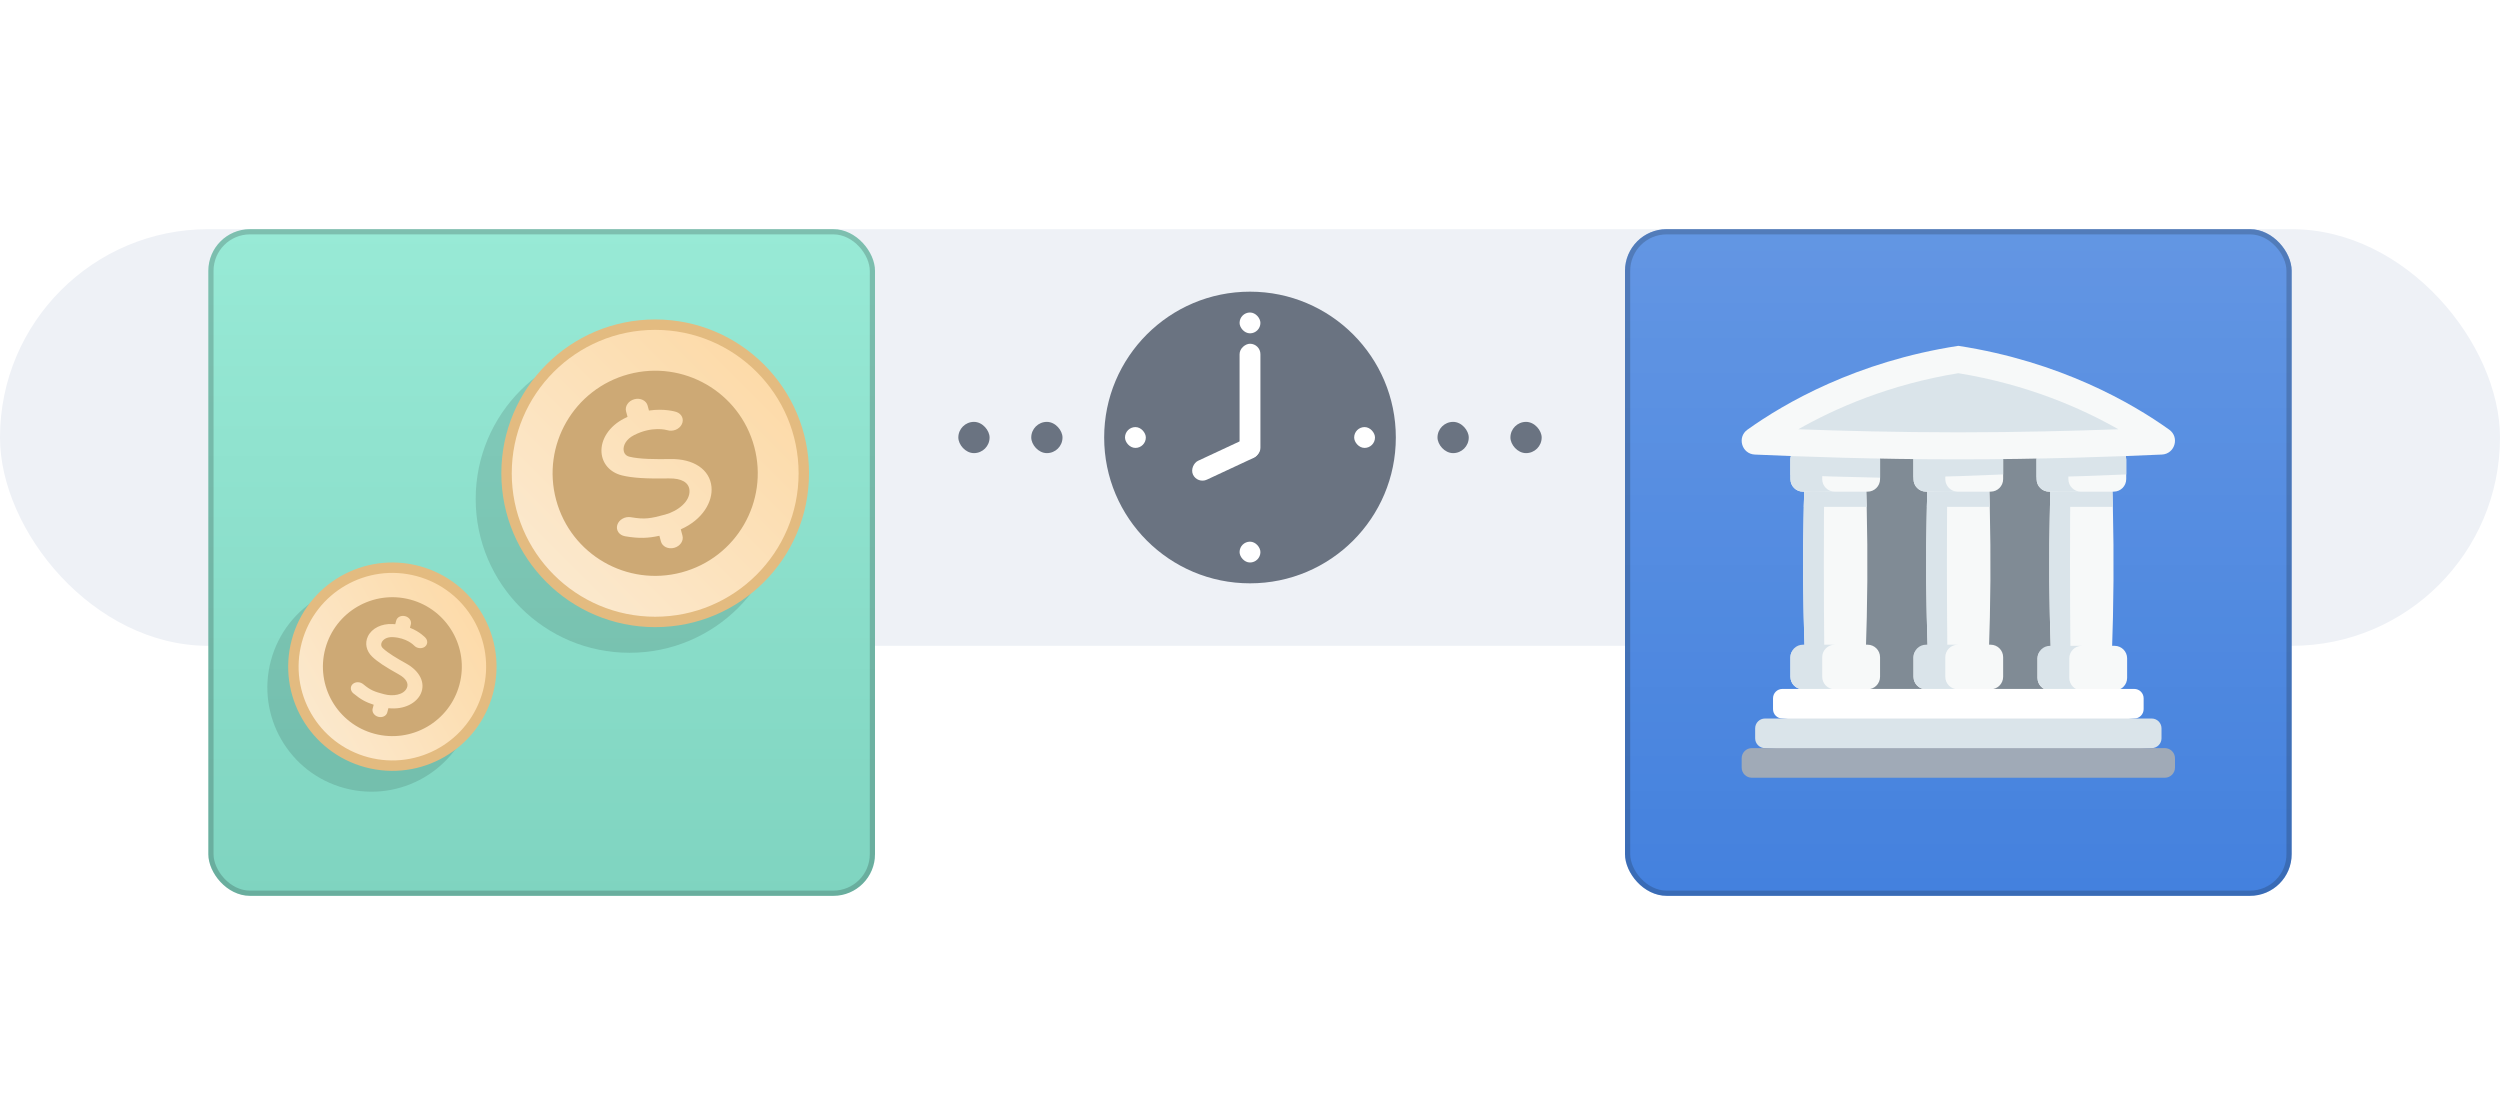 <svg width="240" height="106" viewBox="0 0 240 106" fill="none" xmlns="http://www.w3.org/2000/svg">
<rect y="22" width="240" height="40" rx="20" fill="#EEF1F6"/>
<rect x="145" y="40.5" width="3" height="3" rx="1.5" fill="#6A7381"/>
<rect x="138" y="40.5" width="3" height="3" rx="1.5" fill="#6A7381"/>
<rect x="92" y="40.5" width="3" height="3" rx="1.5" fill="#6A7381"/>
<rect x="99" y="40.5" width="3" height="3" rx="1.5" fill="#6A7381"/>
<g filter="url(#filter0_dd)">
<rect x="20" y="10" width="64" height="64" rx="4" fill="url(#paint0_linear)"/>
<path d="M60.436 50.667C68.593 50.667 75.205 44.055 75.205 35.898C75.205 27.741 68.593 21.129 60.436 21.129C52.279 21.129 45.666 27.741 45.666 35.898C45.666 44.055 52.279 50.667 60.436 50.667Z" fill="black" fill-opacity="0.12"/>
<path d="M77.166 33.436C77.166 41.317 70.778 47.706 62.897 47.706C55.017 47.706 48.628 41.317 48.628 33.436C48.628 25.555 55.017 19.167 62.897 19.167C70.778 19.167 77.166 25.555 77.166 33.436Z" fill="url(#paint1_linear)" stroke="#E3BB80"/>
<path fill-rule="evenodd" clip-rule="evenodd" d="M72.408 30.887C73.816 36.14 70.698 41.539 65.446 42.947C60.193 44.354 54.794 41.237 53.387 35.984C51.979 30.732 55.096 25.333 60.349 23.925C65.602 22.518 71.001 25.635 72.408 30.887ZM60.421 31.843C61.391 32.084 62.959 32.093 64.365 32.069C66.591 32.031 68.136 33.074 68.302 34.726C68.445 36.145 67.471 37.884 65.355 38.816L65.518 39.427C65.65 39.917 65.293 40.439 64.721 40.592C64.15 40.745 63.58 40.472 63.449 39.981L63.302 39.434C62.239 39.667 61.36 39.715 60.004 39.48C59.438 39.382 59.106 38.894 59.261 38.39C59.417 37.885 60.001 37.556 60.566 37.653C61.897 37.883 62.462 37.779 63.859 37.398C65.07 37.067 66.297 36.125 66.187 35.029C66.114 34.31 65.406 33.909 64.243 33.929C62.003 33.967 60.686 33.882 59.698 33.636C58.568 33.354 57.82 32.511 57.745 31.435C57.656 30.174 58.508 28.896 59.913 28.18C60.024 28.123 60.134 28.071 60.244 28.021L60.102 27.492C59.971 27.001 60.327 26.479 60.899 26.326C61.47 26.173 62.04 26.447 62.172 26.937L62.299 27.412C63.807 27.193 64.856 27.523 64.92 27.544C65.455 27.718 65.693 28.252 65.451 28.735C65.212 29.215 64.589 29.465 64.057 29.297C63.98 29.274 62.607 28.886 60.874 29.77C60.085 30.172 59.835 30.762 59.865 31.18C59.879 31.379 59.97 31.73 60.421 31.843Z" fill="#CDA975"/>
<path d="M33.079 63.66C38.414 65.089 43.897 61.923 45.327 56.589C46.756 51.254 43.59 45.77 38.255 44.341C32.921 42.912 27.437 46.078 26.008 51.412C24.579 56.747 27.744 62.23 33.079 63.66Z" fill="black" fill-opacity="0.12"/>
<path d="M46.843 54.459C45.485 59.527 40.276 62.535 35.208 61.177C30.14 59.819 27.133 54.609 28.491 49.542C29.848 44.474 35.058 41.466 40.126 42.824C45.194 44.182 48.201 49.391 46.843 54.459Z" fill="url(#paint2_linear)" stroke="#E3BB80"/>
<path fill-rule="evenodd" clip-rule="evenodd" d="M44.107 53.725C43.154 57.282 39.498 59.392 35.942 58.439C32.385 57.486 30.275 53.831 31.228 50.275C32.181 46.718 35.836 44.608 39.393 45.56C42.949 46.513 45.06 50.169 44.107 53.725ZM36.755 50.227C37.241 50.697 38.158 51.233 38.991 51.695C40.309 52.426 40.862 53.561 40.4 54.586C40.003 55.466 38.843 56.156 37.287 55.986L37.176 56.4C37.087 56.732 36.701 56.917 36.314 56.814C35.927 56.71 35.685 56.357 35.775 56.025L35.874 55.654C35.172 55.431 34.64 55.161 33.924 54.564C33.626 54.316 33.596 53.917 33.858 53.674C34.12 53.43 34.574 53.435 34.873 53.684C35.575 54.269 35.941 54.399 36.89 54.649C37.712 54.865 38.75 54.727 39.057 54.048C39.258 53.602 38.978 53.127 38.289 52.745C36.963 52.009 36.22 51.513 35.723 51.034C35.157 50.486 35.003 49.739 35.323 49.082C35.698 48.313 36.63 47.852 37.697 47.907C37.781 47.912 37.863 47.919 37.944 47.927L38.04 47.568C38.129 47.236 38.515 47.051 38.902 47.154C39.289 47.258 39.531 47.611 39.442 47.944L39.356 48.265C40.314 48.647 40.818 49.196 40.848 49.23C41.102 49.513 41.061 49.907 40.756 50.108C40.453 50.309 40.004 50.244 39.748 49.965C39.711 49.926 39.037 49.234 37.722 49.165C37.123 49.134 36.777 49.395 36.653 49.651C36.593 49.772 36.528 50.008 36.755 50.227Z" fill="#CDA975"/>
<rect opacity="0.2" x="20.25" y="10.25" width="63.5" height="63.5" rx="3.75" stroke="#121417" stroke-width="0.5"/>
</g>
<g filter="url(#filter1_dd)">
<rect x="156" y="10" width="64" height="64" rx="4" fill="#2F73DA"/>
<rect x="220" y="74" width="64" height="64" rx="4" transform="rotate(-180 220 74)" fill="url(#paint3_linear)"/>
<path d="M175.775 28.556H200.868V56.757H175.775V28.556Z" fill="#808B95"/>
<path d="M179.108 50.889C177.158 51.566 175.209 51.566 173.26 50.889C173.085 45.866 173.053 41.68 173.164 36.657C173.189 35.531 173.22 34.405 173.26 33.279C175.209 32.602 177.158 32.602 179.108 33.279C179.147 34.405 179.179 35.531 179.204 36.657C179.315 41.68 179.283 45.866 179.108 50.889Z" fill="#F7F9F9"/>
<path d="M179.204 36.657H173.164C173.189 35.531 173.22 34.405 173.259 33.279C175.209 32.602 177.158 32.602 179.108 33.279C179.147 34.405 179.179 35.531 179.204 36.657Z" fill="#DAE4EA"/>
<path d="M175.138 51.332C174.512 51.255 173.886 51.107 173.26 50.89C173.046 44.741 173.046 39.428 173.26 33.279C173.886 33.062 174.512 32.915 175.138 32.837C175.072 39.281 175.072 44.887 175.138 51.332Z" fill="#DAE4EA"/>
<path d="M180.486 32.12V33.999C180.486 34.662 179.948 35.2 179.285 35.2H176.134H176.023L173.999 35.159L173.2 35.2H173.083C172.419 35.2 171.881 34.662 171.881 33.999V32.12C171.881 31.457 172.419 30.919 173.083 30.919H179.285C179.948 30.919 180.486 31.457 180.486 32.12Z" fill="#F7F9F9"/>
<path d="M180.488 32.118V33.859C177.215 33.796 174.242 33.698 171.883 33.605V32.118C171.883 31.455 172.421 30.917 173.085 30.917H179.287C179.95 30.917 180.488 31.455 180.488 32.118Z" fill="#DAE4EA"/>
<path d="M176.134 35.199H173.082C172.419 35.199 171.882 34.661 171.882 33.998V32.119C171.882 31.456 172.419 30.918 173.082 30.918H176.134C175.471 30.918 174.933 31.456 174.933 32.119V33.998C174.933 34.661 175.471 35.199 176.134 35.199Z" fill="#DAE4EA"/>
<path d="M179.285 54.171L176.133 55.315L173.082 54.171C172.419 54.171 171.881 53.634 171.881 52.97V51.091C171.881 50.428 172.419 50.143 173.082 50.143L175.358 49.891H179.285C179.948 49.891 180.485 50.428 180.485 51.091V52.97C180.485 53.634 179.948 54.171 179.285 54.171Z" fill="#F7F9F9"/>
<path d="M176.133 54.171H173.082C172.419 54.171 171.881 53.634 171.881 52.971V51.091C171.881 50.428 172.419 49.891 173.082 49.891H175.268H176.133C175.47 49.891 174.933 50.428 174.933 51.091V52.971C174.933 53.634 175.47 54.171 176.133 54.171V54.171Z" fill="#DAE4EA"/>
<path d="M202.74 50.889C200.79 51.566 198.841 51.566 196.892 50.889C196.716 45.866 196.685 41.68 196.796 36.657C196.821 35.531 196.852 34.405 196.892 33.279C198.841 32.602 200.79 32.602 202.74 33.279C202.779 34.405 202.811 35.531 202.836 36.657C202.947 41.68 202.915 45.866 202.74 50.889Z" fill="#F7F9F9"/>
<path d="M202.836 36.657H196.796C196.821 35.531 196.853 34.405 196.892 33.279C198.841 32.602 200.79 32.602 202.74 33.279C202.779 34.405 202.811 35.531 202.836 36.657Z" fill="#DAE4EA"/>
<path d="M198.77 51.332C198.144 51.255 197.518 51.107 196.892 50.89C196.677 44.741 196.677 39.428 196.892 33.279C197.518 33.062 198.144 32.915 198.77 32.837C198.704 39.281 198.704 44.887 198.77 51.332Z" fill="#DAE4EA"/>
<path d="M204.117 32.118V33.997C204.117 34.66 203.58 35.198 202.917 35.198H199.58L198.051 35.174L196.831 35.198H196.714C196.051 35.198 195.514 34.66 195.514 33.997V32.118C195.514 31.455 196.051 30.917 196.714 30.917H202.917C203.58 30.917 204.117 31.455 204.117 32.118Z" fill="#F7F9F9"/>
<path d="M204.119 32.118V33.546C201.901 33.642 198.906 33.752 195.516 33.829V32.118C195.516 31.455 196.053 30.917 196.716 30.917H202.919C203.582 30.917 204.119 31.455 204.119 32.118V32.118Z" fill="#DAE4EA"/>
<path d="M199.766 35.199H196.714C196.051 35.199 195.514 34.661 195.514 33.998V32.119C195.514 31.456 196.051 30.918 196.714 30.918H199.766C199.103 30.918 198.565 31.456 198.565 32.119V33.998C198.565 34.661 199.103 35.199 199.766 35.199Z" fill="#DAE4EA"/>
<path d="M190.924 50.889C188.974 51.566 187.025 51.566 185.075 50.889C184.9 45.866 184.868 41.68 184.979 36.657C185.004 35.531 185.036 34.405 185.075 33.279C187.025 32.602 188.974 32.602 190.924 33.279C190.963 34.405 190.995 35.531 191.019 36.657C191.13 41.68 191.099 45.866 190.924 50.889Z" fill="#F7F9F9"/>
<path d="M191.019 36.657H184.979C185.004 35.531 185.036 34.405 185.075 33.279C187.025 32.602 188.974 32.602 190.923 33.279C190.963 34.405 190.994 35.531 191.019 36.657Z" fill="#DAE4EA"/>
<path d="M186.953 51.332C186.327 51.255 185.701 51.107 185.075 50.89C184.861 44.741 184.861 39.428 185.075 33.279C185.701 33.062 186.327 32.915 186.953 32.837C186.888 39.281 186.888 44.887 186.953 51.332Z" fill="#DAE4EA"/>
<path d="M192.302 32.118V33.997C192.302 34.66 191.764 35.198 191.101 35.198H187.813L186.962 35.157L185.016 35.198H184.899C184.236 35.198 183.698 34.66 183.698 33.997V32.118C183.698 31.455 184.236 30.917 184.899 30.917H191.101C191.764 30.917 192.302 31.455 192.302 32.118Z" fill="#F7F9F9"/>
<path d="M192.302 32.118V33.546C190.083 33.642 187.089 33.752 183.698 33.829V32.118C183.698 31.455 184.236 30.917 184.899 30.917H191.101C191.764 30.917 192.302 31.455 192.302 32.118V32.118Z" fill="#DAE4EA"/>
<path d="M187.95 35.199H184.899C184.236 35.199 183.698 34.661 183.698 33.998V32.119C183.698 31.456 184.236 30.918 184.899 30.918H187.95C187.287 30.918 186.75 31.456 186.75 32.119V33.998C186.75 34.661 187.287 35.199 187.95 35.199V35.199Z" fill="#DAE4EA"/>
<path d="M191.101 54.171L187.95 55.065L184.899 54.171C184.235 54.171 183.698 53.634 183.698 52.97V51.091C183.698 50.428 184.235 50.251 184.899 50.251L187.201 49.891H191.101C191.764 49.891 192.302 50.428 192.302 51.091V52.97C192.302 53.634 191.764 54.171 191.101 54.171Z" fill="#F7F9F9"/>
<path d="M187.95 54.171H184.898C184.235 54.171 183.698 53.634 183.698 52.971V51.091C183.698 50.428 184.235 49.891 184.898 49.891H187.95C187.287 49.891 186.749 50.428 186.749 51.091V52.971C186.749 53.634 187.287 54.171 187.95 54.171V54.171Z" fill="#DAE4EA"/>
<path d="M203.003 54.281L199.852 55.425L196.801 54.281C196.138 54.281 195.6 53.743 195.6 53.08V51.201C195.6 50.538 196.138 50.252 196.801 50.252L199.077 50H203.003C203.667 50 204.204 50.538 204.204 51.201V53.08C204.204 53.743 203.667 54.281 203.003 54.281Z" fill="#F7F9F9"/>
<path d="M199.852 54.281H196.801C196.138 54.281 195.6 53.743 195.6 53.08V51.201C195.6 50.538 196.138 50 196.801 50H198.987H199.852C199.189 50 198.652 50.538 198.652 51.201V53.08C198.652 53.743 199.189 54.281 199.852 54.281V54.281Z" fill="#DAE4EA"/>
<path d="M188.054 32.099C195.92 32.099 203.36 31.826 207.537 31.638C208.789 31.582 209.265 29.976 208.245 29.248C204.693 26.709 197.793 22.708 188 21.2C178.207 22.708 171.306 26.709 167.754 29.248C166.735 29.976 167.211 31.582 168.462 31.638C172.639 31.826 180.079 32.099 187.946 32.099H188.054Z" fill="#F7F9F9"/>
<path d="M187.946 29.505C182.229 29.505 176.708 29.357 172.636 29.21C176.172 27.196 181.374 24.905 188 23.827C194.626 24.905 199.828 27.196 203.364 29.21C199.292 29.357 193.771 29.505 188.054 29.505H187.946Z" fill="#DAE4EA"/>
<path d="M204.888 56.978L188 58.399L171.111 56.978C170.613 56.978 170.21 56.575 170.21 56.078V55.037C170.21 54.54 170.613 54.137 171.111 54.137H204.888C205.386 54.137 205.789 54.54 205.789 55.037V56.078C205.789 56.575 205.386 56.978 204.888 56.978Z" fill="white"/>
<path d="M206.562 59.82L188 61.241L169.437 59.82C168.917 59.82 168.495 59.398 168.495 58.878V57.921C168.495 57.401 168.917 56.978 169.437 56.978H206.562C207.083 56.978 207.505 57.401 207.505 57.921V58.878C207.505 59.398 207.083 59.82 206.562 59.82Z" fill="#DAE4EA"/>
<path d="M207.826 62.662H168.174C167.636 62.662 167.2 62.226 167.2 61.689V60.794C167.2 60.256 167.636 59.82 168.174 59.82H207.826C208.364 59.82 208.799 60.256 208.799 60.794V61.689C208.799 62.226 208.364 62.662 207.826 62.662Z" fill="#A0AAB7"/>
<rect opacity="0.2" x="156.25" y="10.25" width="63.5" height="63.5" rx="3.75" stroke="#121417" stroke-width="0.5"/>
</g>
<circle cx="120" cy="42" r="14" fill="#6A7381"/>
<rect x="120.45" y="41.7" width="2" height="7" rx="1" transform="rotate(65 120.45 41.7)" fill="white"/>
<rect x="119" y="44" width="11" height="2" rx="1" transform="rotate(-90 119 44)" fill="white"/>
<rect x="130" y="41" width="2" height="2" rx="1" fill="white"/>
<rect x="108" y="41" width="2" height="2" rx="1" fill="white"/>
<rect x="119" y="52" width="2" height="2" rx="1" fill="white"/>
<rect x="119" y="30" width="2" height="2" rx="1" fill="white"/>
<defs>
<filter id="filter0_dd" x="0" y="0" width="104" height="106" filterUnits="userSpaceOnUse" color-interpolation-filters="sRGB">
<feFlood flood-opacity="0" result="BackgroundImageFix"/>
<feColorMatrix in="SourceAlpha" type="matrix" values="0 0 0 0 0 0 0 0 0 0 0 0 0 0 0 0 0 0 127 0"/>
<feOffset/>
<feGaussianBlur stdDeviation="5"/>
<feColorMatrix type="matrix" values="0 0 0 0 0.341 0 0 0 0 0.4 0 0 0 0 0.459 0 0 0 0.04 0"/>
<feBlend mode="normal" in2="BackgroundImageFix" result="effect1_dropShadow"/>
<feColorMatrix in="SourceAlpha" type="matrix" values="0 0 0 0 0 0 0 0 0 0 0 0 0 0 0 0 0 0 127 0"/>
<feOffset dy="12"/>
<feGaussianBlur stdDeviation="10"/>
<feColorMatrix type="matrix" values="0 0 0 0 0.341 0 0 0 0 0.4 0 0 0 0 0.459 0 0 0 0.2 0"/>
<feBlend mode="normal" in2="effect1_dropShadow" result="effect2_dropShadow"/>
<feBlend mode="normal" in="SourceGraphic" in2="effect2_dropShadow" result="shape"/>
</filter>
<filter id="filter1_dd" x="136" y="0" width="104" height="106" filterUnits="userSpaceOnUse" color-interpolation-filters="sRGB">
<feFlood flood-opacity="0" result="BackgroundImageFix"/>
<feColorMatrix in="SourceAlpha" type="matrix" values="0 0 0 0 0 0 0 0 0 0 0 0 0 0 0 0 0 0 127 0"/>
<feOffset/>
<feGaussianBlur stdDeviation="5"/>
<feColorMatrix type="matrix" values="0 0 0 0 0.341 0 0 0 0 0.4 0 0 0 0 0.459 0 0 0 0.04 0"/>
<feBlend mode="normal" in2="BackgroundImageFix" result="effect1_dropShadow"/>
<feColorMatrix in="SourceAlpha" type="matrix" values="0 0 0 0 0 0 0 0 0 0 0 0 0 0 0 0 0 0 127 0"/>
<feOffset dy="12"/>
<feGaussianBlur stdDeviation="10"/>
<feColorMatrix type="matrix" values="0 0 0 0 0.341 0 0 0 0 0.4 0 0 0 0 0.459 0 0 0 0.2 0"/>
<feBlend mode="normal" in2="effect1_dropShadow" result="effect2_dropShadow"/>
<feBlend mode="normal" in="SourceGraphic" in2="effect2_dropShadow" result="shape"/>
</filter>
<linearGradient id="paint0_linear" x1="52" y1="10" x2="52" y2="74" gradientUnits="userSpaceOnUse">
<stop stop-color="#98EAD6"/>
<stop offset="1" stop-color="#7FD4C0"/>
</linearGradient>
<linearGradient id="paint1_linear" x1="77.666" y1="18.667" x2="48.128" y2="48.206" gradientUnits="userSpaceOnUse">
<stop stop-color="#FDD7A0"/>
<stop offset="1" stop-color="#FBECD6"/>
</linearGradient>
<linearGradient id="paint2_linear" x1="49.914" y1="44.929" x2="25.419" y2="59.071" gradientUnits="userSpaceOnUse">
<stop stop-color="#FDD7A0"/>
<stop offset="1" stop-color="#FBECD6"/>
</linearGradient>
<linearGradient id="paint3_linear" x1="252" y1="138" x2="252" y2="74" gradientUnits="userSpaceOnUse">
<stop stop-color="white" stop-opacity="0.25"/>
<stop offset="1" stop-color="white" stop-opacity="0.1"/>
</linearGradient>
</defs>
</svg>
